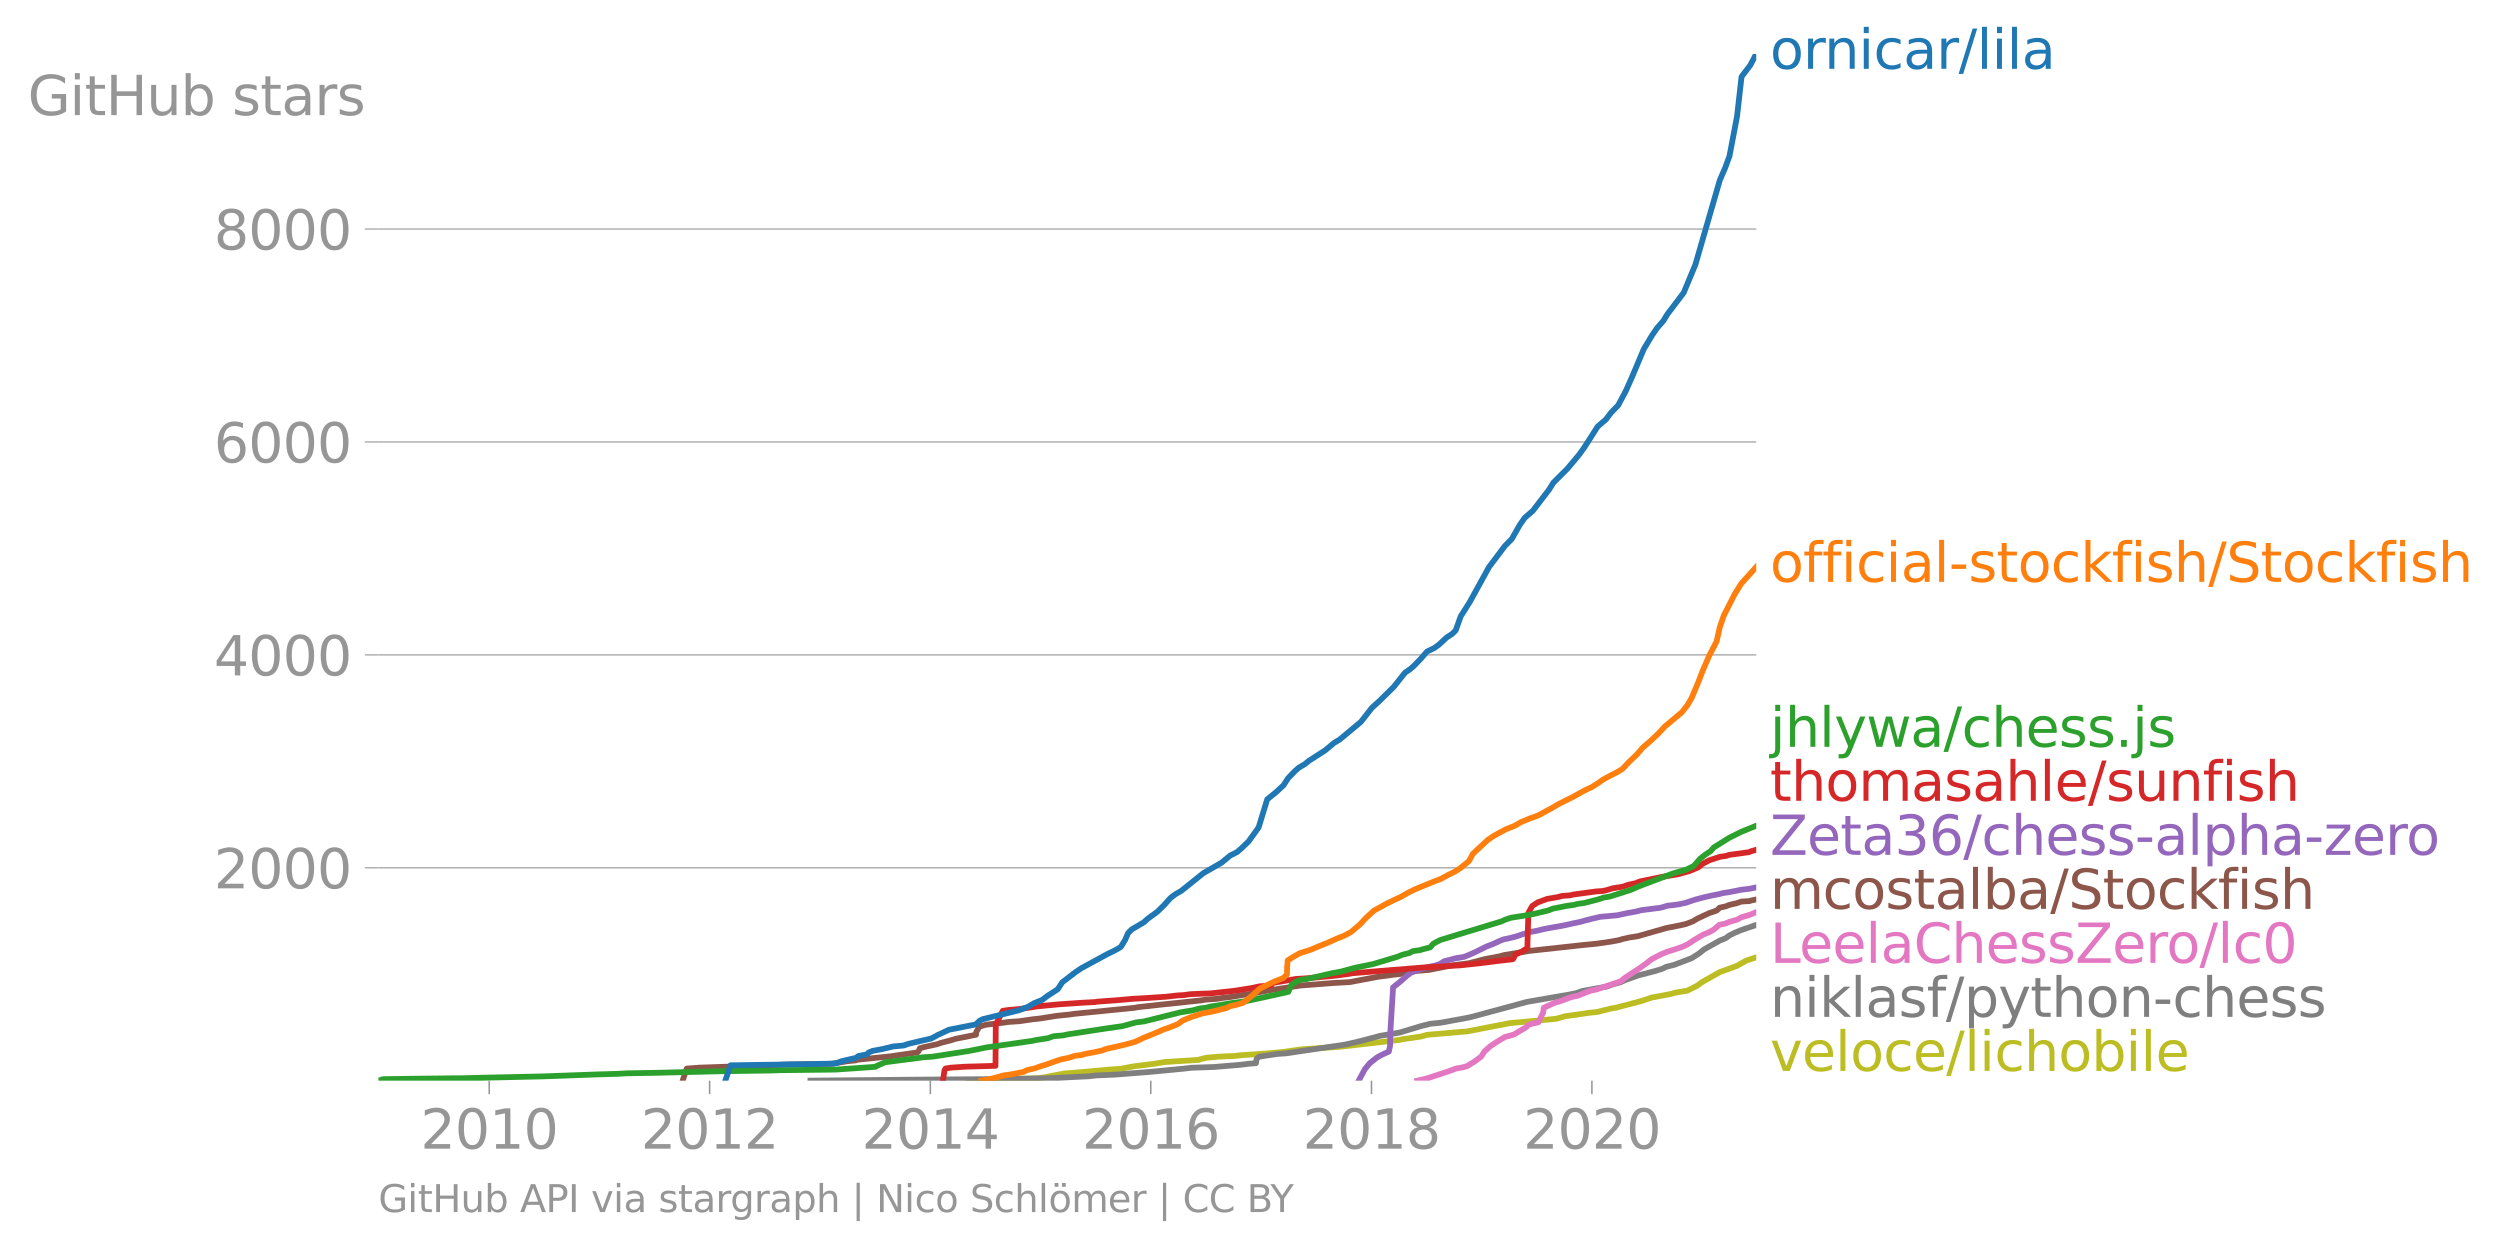 <svg height="431.522" viewBox="0 0 647.967 323.641" width="863.955" xmlns="http://www.w3.org/2000/svg" xmlns:xlink="http://www.w3.org/1999/xlink"><defs><style>*{stroke-linecap:butt;stroke-linejoin:round}</style></defs><g id="figure_1"><path d="M0 323.641h647.967V0H0z" style="fill:none" id="patch_1"/><g id="axes_1"><path d="M98.073 280.087h357.12V13.975H98.073z" style="fill:none" id="patch_2"/><path clip-path="url(#p998d08624e)" d="m251.194 280.087.08-.083 17.676-.552 1.68-.22 5.141-.994 4.216-.331 7.259-.662 3.119-.221 3.625-.662 5.286-.663 2.622-.441 8.864-.552.122-.11 1.794-.442 3.379-.303 3.686-.138 2.057-.221 6.442-.442 4.475-.414 4.641-.662 4.427-.303 2.218-.138 3.295-.221 15.367-1.766.979-.22 4.626-.663 1.569-.442 8.768-.772 1.604-.11 11.234-2.18 2.596-.221 2.428-.22 6.87-.663 2.357-.662 3.185-.442 2.966-.441 2.149-.221 3.508-.883 1.328-.22 6.71-1.767 2.506-.855 4.72-.883 1.653-.442 2.837-.441 2.653-1.325 1.167-.883 4.684-2.649 4.362-1.573 2.497-1.407 2.57-.828h0" style="fill:none;stroke:#bcbd22;stroke-linecap:square;stroke-width:1.5" id="line2d_1"/><g id="matplotlib.axis_1"><g id="xtick_1"><g id="line2d_2"><defs><path d="M0 0v3.5" id="mcd293aa270" style="stroke:#969696;stroke-width:.4"/></defs><use style="fill:#969696;stroke:#969696;stroke-width:.4" x="126.796" xlink:href="#mcd293aa270" y="280.087"/></g><g style="fill:#969696" transform="matrix(.14 0 0 -.14 108.981 297.724)" id="text_1"><defs><path d="M1228 531h2203V0H469v531q359 372 979 998 621 627 780 809 303 340 423 576 121 236 121 464 0 372-261 606-261 235-680 235-297 0-627-103-329-103-704-313v638q381 153 712 231 332 78 607 78 725 0 1156-363 431-362 431-968 0-288-108-546-107-257-392-607-78-91-497-524-418-433-1181-1211z" id="DejaVuSans-32" transform="scale(.016)"/><path d="M2034 4250q-487 0-733-480-245-479-245-1442 0-959 245-1439 246-480 733-480 491 0 736 480 246 480 246 1439 0 963-246 1442-245 480-736 480zm0 500q785 0 1199-621 414-620 414-1801 0-1178-414-1799Q2819-91 2034-91q-784 0-1198 620-414 621-414 1799 0 1181 414 1801 414 621 1198 621z" id="DejaVuSans-30" transform="scale(.016)"/><path d="M794 531h1031v3560L703 3866v575l1116 225h631V531h1031V0H794v531z" id="DejaVuSans-31" transform="scale(.016)"/></defs><use xlink:href="#DejaVuSans-32"/><use x="63.623" xlink:href="#DejaVuSans-30"/><use x="127.246" xlink:href="#DejaVuSans-31"/><use x="190.869" xlink:href="#DejaVuSans-30"/></g></g><g id="xtick_2"><use style="fill:#969696;stroke:#969696;stroke-width:.4" x="183.925" xlink:href="#mcd293aa270" y="280.087" id="line2d_3"/><g style="fill:#969696" transform="matrix(.14 0 0 -.14 166.11 297.724)" id="text_2"><use xlink:href="#DejaVuSans-32"/><use x="63.623" xlink:href="#DejaVuSans-30"/><use x="127.246" xlink:href="#DejaVuSans-31"/><use x="190.869" xlink:href="#DejaVuSans-32"/></g></g><g id="xtick_3"><use style="fill:#969696;stroke:#969696;stroke-width:.4" x="241.133" xlink:href="#mcd293aa270" y="280.087" id="line2d_4"/><g style="fill:#969696" transform="matrix(.14 0 0 -.14 223.318 297.724)" id="text_3"><defs><path d="M2419 4116 825 1625h1594v2491zm-166 550h794V1625h666v-525h-666V0h-628v1100H313v609l1940 2957z" id="DejaVuSans-34" transform="scale(.016)"/></defs><use xlink:href="#DejaVuSans-32"/><use x="63.623" xlink:href="#DejaVuSans-30"/><use x="127.246" xlink:href="#DejaVuSans-31"/><use x="190.869" xlink:href="#DejaVuSans-34"/></g></g><g id="xtick_4"><use style="fill:#969696;stroke:#969696;stroke-width:.4" x="298.263" xlink:href="#mcd293aa270" y="280.087" id="line2d_5"/><g style="fill:#969696" transform="matrix(.14 0 0 -.14 280.448 297.724)" id="text_4"><defs><path d="M2113 2584q-425 0-674-291-248-290-248-796 0-503 248-796 249-292 674-292t673 292q248 293 248 796 0 506-248 796-248 291-673 291zm1253 1979v-575q-238 112-480 171-242 60-480 60-625 0-955-422-329-422-376-1275 184 272 462 417 279 145 613 145 703 0 1111-427 408-426 408-1160 0-719-425-1154Q2819-91 2113-91q-810 0-1238 620-428 621-428 1799 0 1106 525 1764t1409 658q238 0 480-47t505-140z" id="DejaVuSans-36" transform="scale(.016)"/></defs><use xlink:href="#DejaVuSans-32"/><use x="63.623" xlink:href="#DejaVuSans-30"/><use x="127.246" xlink:href="#DejaVuSans-31"/><use x="190.869" xlink:href="#DejaVuSans-36"/></g></g><g id="xtick_5"><use style="fill:#969696;stroke:#969696;stroke-width:.4" x="355.47" xlink:href="#mcd293aa270" y="280.087" id="line2d_6"/><g style="fill:#969696" transform="matrix(.14 0 0 -.14 337.655 297.724)" id="text_5"><defs><path d="M2034 2216q-450 0-708-241-257-241-257-662 0-422 257-663 258-241 708-241t709 242q260 243 260 662 0 421-258 662-257 241-711 241zm-631 268q-406 100-633 378-226 279-226 679 0 559 398 884 399 325 1092 325 697 0 1094-325t397-884q0-400-227-679-226-278-629-378 456-106 710-416 255-309 255-755 0-679-414-1042Q2806-91 2034-91q-771 0-1186 362-414 363-414 1042 0 446 256 755 257 310 713 416zm-231 997q0-362 226-565 227-203 636-203 407 0 636 203 230 203 230 565 0 363-230 566-229 203-636 203-409 0-636-203-226-203-226-566z" id="DejaVuSans-38" transform="scale(.016)"/></defs><use xlink:href="#DejaVuSans-32"/><use x="63.623" xlink:href="#DejaVuSans-30"/><use x="127.246" xlink:href="#DejaVuSans-31"/><use x="190.869" xlink:href="#DejaVuSans-38"/></g></g><g id="xtick_6"><use style="fill:#969696;stroke:#969696;stroke-width:.4" x="412.6" xlink:href="#mcd293aa270" y="280.087" id="line2d_7"/><g style="fill:#969696" transform="matrix(.14 0 0 -.14 394.785 297.724)" id="text_6"><use xlink:href="#DejaVuSans-32"/><use x="63.623" xlink:href="#DejaVuSans-30"/><use x="127.246" xlink:href="#DejaVuSans-32"/><use x="190.869" xlink:href="#DejaVuSans-30"/></g></g></g><g id="matplotlib.axis_2"><g id="ytick_1"><path clip-path="url(#p998d08624e)" d="M98.073 224.927h357.12" style="fill:none;stroke:#969696;stroke-linecap:square;stroke-width:.3" id="line2d_8"/><g id="line2d_9"><defs><path d="M0 0h-3.5" id="m52ddb9cac6" style="stroke:#969696;stroke-width:.3"/></defs><use style="fill:#969696;stroke:#969696;stroke-width:.3" x="98.073" xlink:href="#m52ddb9cac6" y="224.927"/></g><g style="fill:#969696" transform="matrix(.14 0 0 -.14 55.443 230.246)" id="text_7"><use xlink:href="#DejaVuSans-32"/><use x="63.623" xlink:href="#DejaVuSans-30"/><use x="127.246" xlink:href="#DejaVuSans-30"/><use x="190.869" xlink:href="#DejaVuSans-30"/></g></g><g id="ytick_2"><path clip-path="url(#p998d08624e)" d="M98.073 169.74h357.12" style="fill:none;stroke:#969696;stroke-linecap:square;stroke-width:.3" id="line2d_10"/><use style="fill:#969696;stroke:#969696;stroke-width:.3" x="98.073" xlink:href="#m52ddb9cac6" y="169.74" id="line2d_11"/><g style="fill:#969696" transform="matrix(.14 0 0 -.14 55.443 175.06)" id="text_8"><use xlink:href="#DejaVuSans-34"/><use x="63.623" xlink:href="#DejaVuSans-30"/><use x="127.246" xlink:href="#DejaVuSans-30"/><use x="190.869" xlink:href="#DejaVuSans-30"/></g></g><g id="ytick_3"><path clip-path="url(#p998d08624e)" d="M98.073 114.553h357.12" style="fill:none;stroke:#969696;stroke-linecap:square;stroke-width:.3" id="line2d_12"/><use style="fill:#969696;stroke:#969696;stroke-width:.3" x="98.073" xlink:href="#m52ddb9cac6" y="114.553" id="line2d_13"/><g style="fill:#969696" transform="matrix(.14 0 0 -.14 55.443 119.872)" id="text_9"><use xlink:href="#DejaVuSans-36"/><use x="63.623" xlink:href="#DejaVuSans-30"/><use x="127.246" xlink:href="#DejaVuSans-30"/><use x="190.869" xlink:href="#DejaVuSans-30"/></g></g><g id="ytick_4"><path clip-path="url(#p998d08624e)" d="M98.073 59.366h357.12" style="fill:none;stroke:#969696;stroke-linecap:square;stroke-width:.3" id="line2d_14"/><use style="fill:#969696;stroke:#969696;stroke-width:.3" x="98.073" xlink:href="#m52ddb9cac6" y="59.366" id="line2d_15"/><g style="fill:#969696" transform="matrix(.14 0 0 -.14 55.443 64.685)" id="text_10"><use xlink:href="#DejaVuSans-38"/><use x="63.623" xlink:href="#DejaVuSans-30"/><use x="127.246" xlink:href="#DejaVuSans-30"/><use x="190.869" xlink:href="#DejaVuSans-30"/></g></g><g style="fill:#969696" transform="matrix(.14 0 0 -.14 7.2 29.843)" id="text_11"><defs><path d="M3809 666v1253H2778v519h1656V434q-365-259-806-392-440-133-940-133-1094 0-1712 639-617 640-617 1780 0 1144 617 1783 618 639 1712 639 456 0 867-113 411-112 758-331v-672q-350 297-744 447t-828 150q-857 0-1287-478-429-478-429-1425 0-944 429-1422 430-478 1287-478 334 0 596 58 263 58 472 180z" id="DejaVuSans-47" transform="scale(.016)"/><path d="M603 3500h575V0H603v3500zm0 1363h575v-729H603v729z" id="DejaVuSans-69" transform="scale(.016)"/><path d="M1172 4494v-994h1184v-447H1172V1153q0-428 117-550t477-122h590V0h-590q-666 0-919 248-253 249-253 905v1900H172v447h422v994h578z" id="DejaVuSans-74" transform="scale(.016)"/><path d="M628 4666h631V2753h2294v1913h631V0h-631v2222H1259V0H628v4666z" id="DejaVuSans-48" transform="scale(.016)"/><path d="M544 1381v2119h575V1403q0-497 193-746 194-248 582-248 465 0 735 297 271 297 271 810v1984h575V0h-575v538q-209-319-486-474-276-155-642-155-603 0-916 375-312 375-312 1097zm1447 2203z" id="DejaVuSans-75" transform="scale(.016)"/><path d="M3116 1747q0 634-261 995t-717 361q-457 0-718-361t-261-995q0-634 261-995t718-361q456 0 717 361t261 995zM1159 2969q182 312 458 463 277 152 661 152 638 0 1036-506 399-506 399-1331T3314 415Q2916-91 2278-91q-384 0-661 152-276 152-458 464V0H581v4863h578V2969z" id="DejaVuSans-62" transform="scale(.016)"/><path d="M2834 3397v-544q-243 125-506 187-262 63-544 63-428 0-642-131t-214-394q0-200 153-314t616-217l197-44q612-131 870-370t258-667q0-488-386-773Q2250-91 1575-91q-281 0-586 55T347 128v594q319-166 628-249 309-82 613-82 406 0 624 139 219 139 219 392 0 234-158 359-157 125-692 241l-200 47q-534 112-772 345-237 233-237 639 0 494 350 762 350 269 994 269 318 0 599-47 282-46 519-140z" id="DejaVuSans-73" transform="scale(.016)"/><path d="M2194 1759q-697 0-966-159t-269-544q0-306 202-486 202-179 548-179 479 0 768 339t289 901v128h-572zm1147 238V0h-575v531q-197-318-491-470T1556-91q-537 0-855 302-317 302-317 808 0 590 395 890 396 300 1180 300h807v57q0 397-261 614t-733 217q-300 0-585-72-284-72-546-216v532q315 122 612 182 297 61 578 61 760 0 1135-394 375-393 375-1193z" id="DejaVuSans-61" transform="scale(.016)"/><path d="M2631 2963q-97 56-211 82-114 27-251 27-488 0-749-317t-261-911V0H581v3500h578v-544q182 319 472 473 291 155 707 155 59 0 131-8 72-7 159-23l3-590z" id="DejaVuSans-72" transform="scale(.016)"/></defs><use xlink:href="#DejaVuSans-47"/><use x="77.49" xlink:href="#DejaVuSans-69"/><use x="105.273" xlink:href="#DejaVuSans-74"/><use x="144.482" xlink:href="#DejaVuSans-48"/><use x="219.678" xlink:href="#DejaVuSans-75"/><use x="283.057" xlink:href="#DejaVuSans-62"/><use x="346.533" xlink:href="#DejaVuSans-20"/><use x="378.32" xlink:href="#DejaVuSans-73"/><use x="430.42" xlink:href="#DejaVuSans-74"/><use x="469.629" xlink:href="#DejaVuSans-61"/><use x="530.908" xlink:href="#DejaVuSans-72"/><use x="572.021" xlink:href="#DejaVuSans-73"/></g></g><path clip-path="url(#p998d08624e)" d="m210.057 280.087 17.563-.166 8.91-.083 24.37-.165 10.562-.193 2.946-.138 7.847-.387 1.924-.22 4.593-.194 9.257-.717 8.647-.828 2.17-.248 5.745-.193 6.654-.552 2.273-.276 2.003-.166.177-1.131.643-.552 4.813-.717 2.068-.138 15.482-2.29 3.731-.856 5.292-1.407 3.351-.552 1.723-.304 5.577-1.683 2.333-.58 2.691-.275 3.011-.552 4.6-.855 14.806-4.002 11.287-1.959 1.466-.303 1.543-.552 4.69-.855 1.6-.276 1.552-.58 2.037-.552 1.27-.58 3.233-1.158 4.322-1.131 1.827-.552 1.22-.58 2.156-.552 4.472-1.71 1.771-1.132 1.415-1.131 4.086-2.29 1.557-.635.89-.662 1.367-.69 1.691-.718 3.794-1.296h0" style="fill:none;stroke:#7f7f7f;stroke-linecap:square;stroke-width:1.5" id="line2d_16"/><path clip-path="url(#p998d08624e)" d="m367.352 280.087 1.38-.304 1.211-.303 1.933-.635 1.921-.635 1.915-.634 1.594-.607 1.691-.304 1.247-.331 2.036-1.27 1.65-1.241.8-1.27 1.38-1.269 1.87-1.269 2.083-1.242 2.317-.634 1.027-.635 2.178-1.27.571-.634 1.065-.303 1.492-.332 1.251-2.51.175-1.27 1.397-.635 1.414-.634 2.008-.607 1.593-.635.961-.303 1.56-.332 1.508-.634 1.695-.635 1.463-.303.972-.331 1.892-.635 1.92-.635 1.711-.607.661-.635 1.911-1.269 1.925-1.27 1.788-1.268 1.607-1.242 1.236-.635 1.234-.634 1.54-.635 2.026-.635 1.846-.634 1.374-.635 1.882-1.242 2.142-1.269 1.535-.635 1.166-.634 1.486-1.27 1.708-.386.865-.386 2.06-.58 1.075-.607 2.231-.662 1.641-.69" style="fill:none;stroke:#e377c2;stroke-linecap:square;stroke-width:1.5" id="line2d_17"/><g style="fill:#1f77b4" transform="matrix(.14 0 0 -.14 458.764 17.838)" id="text_12"><defs><path d="M1959 3097q-462 0-731-361t-269-989q0-628 267-989 268-361 733-361 460 0 728 362 269 363 269 988 0 622-269 986-268 364-728 364zm0 487q750 0 1178-488 429-487 429-1349 0-859-429-1349Q2709-91 1959-91q-753 0-1180 489-426 490-426 1349 0 862 426 1349 427 488 1180 488z" id="DejaVuSans-6f" transform="scale(.016)"/><path d="M3513 2113V0h-575v2094q0 497-194 743-194 247-581 247-466 0-735-297-269-296-269-809V0H581v3500h578v-544q207 316 486 472 280 156 646 156 603 0 912-373 310-373 310-1098z" id="DejaVuSans-6e" transform="scale(.016)"/><path d="M3122 3366v-538q-244 135-489 202t-495 67q-560 0-870-355-309-354-309-995t309-996q310-354 870-354 250 0 495 67t489 202V134Q2881 22 2623-34q-257-57-548-57-791 0-1257 497-465 497-465 1341 0 856 470 1346 471 491 1290 491 265 0 518-55 253-54 491-163z" id="DejaVuSans-63" transform="scale(.016)"/><path d="M1625 4666h531L531-594H0l1625 5260z" id="DejaVuSans-2f" transform="scale(.016)"/><path d="M603 4863h575V0H603v4863z" id="DejaVuSans-6c" transform="scale(.016)"/></defs><use xlink:href="#DejaVuSans-6f"/><use x="61.182" xlink:href="#DejaVuSans-72"/><use x="100.545" xlink:href="#DejaVuSans-6e"/><use x="163.924" xlink:href="#DejaVuSans-69"/><use x="191.707" xlink:href="#DejaVuSans-63"/><use x="246.688" xlink:href="#DejaVuSans-61"/><use x="307.967" xlink:href="#DejaVuSans-72"/><use x="349.08" xlink:href="#DejaVuSans-2f"/><use x="382.771" xlink:href="#DejaVuSans-6c"/><use x="410.555" xlink:href="#DejaVuSans-69"/><use x="438.338" xlink:href="#DejaVuSans-6c"/><use x="466.121" xlink:href="#DejaVuSans-61"/></g><g style="fill:#ff7f0e" transform="matrix(.14 0 0 -.14 458.764 150.811)" id="text_13"><defs><path d="M2375 4863v-479h-550q-309 0-430-125-120-125-120-450v-309h947v-447h-947V0H697v3053H147v447h550v244q0 584 272 851 272 268 862 268h544z" id="DejaVuSans-66" transform="scale(.016)"/><path d="M313 2009h1684v-512H313v512z" id="DejaVuSans-2d" transform="scale(.016)"/><path d="M581 4863h578V1991l1716 1509h734L1753 1863 3688 0h-750L1159 1709V0H581v4863z" id="DejaVuSans-6b" transform="scale(.016)"/><path d="M3513 2113V0h-575v2094q0 497-194 743-194 247-581 247-466 0-735-297-269-296-269-809V0H581v4863h578V2956q207 316 486 472 280 156 646 156 603 0 912-373 310-373 310-1098z" id="DejaVuSans-68" transform="scale(.016)"/><path d="M3425 4513v-616q-359 172-678 256-319 85-616 85-515 0-795-200t-280-569q0-310 186-468 186-157 705-254l381-78q706-135 1042-474t336-907q0-679-455-1029Q2797-91 1919-91q-331 0-705 75-373 75-773 222v650q384-215 753-325 369-109 725-109 540 0 834 212 294 213 294 607 0 343-211 537t-692 291l-385 75q-706 140-1022 440-315 300-315 835 0 619 436 975t1201 356q329 0 669-60 341-59 697-177z" id="DejaVuSans-53" transform="scale(.016)"/></defs><use xlink:href="#DejaVuSans-6f"/><use x="61.182" xlink:href="#DejaVuSans-66"/><use x="96.387" xlink:href="#DejaVuSans-66"/><use x="131.592" xlink:href="#DejaVuSans-69"/><use x="159.375" xlink:href="#DejaVuSans-63"/><use x="214.355" xlink:href="#DejaVuSans-69"/><use x="242.139" xlink:href="#DejaVuSans-61"/><use x="303.418" xlink:href="#DejaVuSans-6c"/><use x="331.201" xlink:href="#DejaVuSans-2d"/><use x="367.285" xlink:href="#DejaVuSans-73"/><use x="419.385" xlink:href="#DejaVuSans-74"/><use x="458.594" xlink:href="#DejaVuSans-6f"/><use x="519.775" xlink:href="#DejaVuSans-63"/><use x="574.756" xlink:href="#DejaVuSans-6b"/><use x="632.666" xlink:href="#DejaVuSans-66"/><use x="667.871" xlink:href="#DejaVuSans-69"/><use x="695.654" xlink:href="#DejaVuSans-73"/><use x="747.754" xlink:href="#DejaVuSans-68"/><use x="811.133" xlink:href="#DejaVuSans-2f"/><use x="844.824" xlink:href="#DejaVuSans-53"/><use x="908.301" xlink:href="#DejaVuSans-74"/><use x="947.51" xlink:href="#DejaVuSans-6f"/><use x="1008.691" xlink:href="#DejaVuSans-63"/><use x="1063.672" xlink:href="#DejaVuSans-6b"/><use x="1121.582" xlink:href="#DejaVuSans-66"/><use x="1156.787" xlink:href="#DejaVuSans-69"/><use x="1184.57" xlink:href="#DejaVuSans-73"/><use x="1236.67" xlink:href="#DejaVuSans-68"/></g><g style="fill:#2ca02c" transform="matrix(.14 0 0 -.14 458.764 193.563)" id="text_14"><defs><path d="M603 3500h575V-63q0-668-255-968-254-300-820-300h-219v487H38q328 0 446 152Q603-541 603-63v3563zm0 1363h575v-729H603v729z" id="DejaVuSans-6a" transform="scale(.016)"/><path d="M2059-325q-243-625-475-815-231-191-618-191H506v481h338q237 0 368 113 132 112 291 531l103 262L191 3500h609L1894 763l1094 2737h609L2059-325z" id="DejaVuSans-79" transform="scale(.016)"/><path d="M269 3500h575l719-2731 715 2731h678l719-2731 716 2731h575L4050 0h-678l-753 2869L1863 0h-679L269 3500z" id="DejaVuSans-77" transform="scale(.016)"/><path d="M3597 1894v-281H953q38-594 358-905t892-311q331 0 642 81t618 244V178Q3153 47 2828-22t-659-69q-838 0-1327 487-489 488-489 1320 0 859 464 1363 464 505 1252 505 706 0 1117-455 411-454 411-1235zm-575 169q-6 471-264 752-258 282-683 282-481 0-770-272t-333-766l2050 4z" id="DejaVuSans-65" transform="scale(.016)"/><path d="M684 794h660V0H684v794z" id="DejaVuSans-2e" transform="scale(.016)"/></defs><use xlink:href="#DejaVuSans-6a"/><use x="27.783" xlink:href="#DejaVuSans-68"/><use x="91.162" xlink:href="#DejaVuSans-6c"/><use x="118.945" xlink:href="#DejaVuSans-79"/><use x="178.125" xlink:href="#DejaVuSans-77"/><use x="259.912" xlink:href="#DejaVuSans-61"/><use x="321.191" xlink:href="#DejaVuSans-2f"/><use x="354.883" xlink:href="#DejaVuSans-63"/><use x="409.863" xlink:href="#DejaVuSans-68"/><use x="473.242" xlink:href="#DejaVuSans-65"/><use x="534.766" xlink:href="#DejaVuSans-73"/><use x="586.865" xlink:href="#DejaVuSans-73"/><use x="638.965" xlink:href="#DejaVuSans-2e"/><use x="670.752" xlink:href="#DejaVuSans-6a"/><use x="698.535" xlink:href="#DejaVuSans-73"/></g><g style="fill:#d62728" transform="matrix(.14 0 0 -.14 458.764 207.563)" id="text_15"><defs><path d="M3328 2828q216 388 516 572t706 184q547 0 844-383 297-382 297-1088V0h-578v2094q0 503-179 746-178 244-543 244-447 0-707-297-259-296-259-809V0h-578v2094q0 506-178 748t-550 242q-441 0-701-298-259-298-259-808V0H581v3500h578v-544q197 322 472 475t653 153q382 0 649-194 267-193 395-562z" id="DejaVuSans-6d" transform="scale(.016)"/></defs><use xlink:href="#DejaVuSans-74"/><use x="39.209" xlink:href="#DejaVuSans-68"/><use x="102.588" xlink:href="#DejaVuSans-6f"/><use x="163.77" xlink:href="#DejaVuSans-6d"/><use x="261.182" xlink:href="#DejaVuSans-61"/><use x="322.461" xlink:href="#DejaVuSans-73"/><use x="374.561" xlink:href="#DejaVuSans-61"/><use x="435.84" xlink:href="#DejaVuSans-68"/><use x="499.219" xlink:href="#DejaVuSans-6c"/><use x="527.002" xlink:href="#DejaVuSans-65"/><use x="588.525" xlink:href="#DejaVuSans-2f"/><use x="622.217" xlink:href="#DejaVuSans-73"/><use x="674.316" xlink:href="#DejaVuSans-75"/><use x="737.695" xlink:href="#DejaVuSans-6e"/><use x="801.074" xlink:href="#DejaVuSans-66"/><use x="836.279" xlink:href="#DejaVuSans-69"/><use x="864.063" xlink:href="#DejaVuSans-73"/><use x="916.162" xlink:href="#DejaVuSans-68"/></g><g style="fill:#9467bd" transform="matrix(.14 0 0 -.14 458.764 221.563)" id="text_16"><defs><path d="M359 4666h3666v-482L1075 531h3022V0H288v481l2950 3653H359v532z" id="DejaVuSans-5a" transform="scale(.016)"/><path d="M2597 2516q453-97 707-404 255-306 255-756 0-690-475-1069Q2609-91 1734-91q-293 0-604 58T488 141v609q262-153 574-231 313-78 654-78 593 0 904 234t311 681q0 413-289 645-289 233-804 233h-544v519h569q465 0 712 186t247 536q0 359-255 551-254 193-729 193-260 0-557-57-297-56-653-174v562q360 100 674 150t592 50q719 0 1137-327 419-326 419-882 0-388-222-655t-631-370z" id="DejaVuSans-33" transform="scale(.016)"/><path d="M1159 525v-1856H581v4831h578v-531q182 312 458 463 277 152 661 152 638 0 1036-506 399-506 399-1331T3314 415Q2916-91 2278-91q-384 0-661 152-276 152-458 464zm1957 1222q0 634-261 995t-717 361q-457 0-718-361t-261-995q0-634 261-995t718-361q456 0 717 361t261 995z" id="DejaVuSans-70" transform="scale(.016)"/><path d="M353 3500h2731v-525L922 459h2162V0H275v525l2163 2516H353v459z" id="DejaVuSans-7a" transform="scale(.016)"/></defs><use xlink:href="#DejaVuSans-5a"/><use x="68.506" xlink:href="#DejaVuSans-65"/><use x="130.029" xlink:href="#DejaVuSans-74"/><use x="169.238" xlink:href="#DejaVuSans-61"/><use x="230.518" xlink:href="#DejaVuSans-33"/><use x="294.141" xlink:href="#DejaVuSans-36"/><use x="357.764" xlink:href="#DejaVuSans-2f"/><use x="391.455" xlink:href="#DejaVuSans-63"/><use x="446.436" xlink:href="#DejaVuSans-68"/><use x="509.814" xlink:href="#DejaVuSans-65"/><use x="571.338" xlink:href="#DejaVuSans-73"/><use x="623.438" xlink:href="#DejaVuSans-73"/><use x="675.537" xlink:href="#DejaVuSans-2d"/><use x="711.621" xlink:href="#DejaVuSans-61"/><use x="772.9" xlink:href="#DejaVuSans-6c"/><use x="800.684" xlink:href="#DejaVuSans-70"/><use x="864.16" xlink:href="#DejaVuSans-68"/><use x="927.539" xlink:href="#DejaVuSans-61"/><use x="988.818" xlink:href="#DejaVuSans-2d"/><use x="1024.902" xlink:href="#DejaVuSans-7a"/><use x="1077.393" xlink:href="#DejaVuSans-65"/><use x="1138.916" xlink:href="#DejaVuSans-72"/><use x="1177.779" xlink:href="#DejaVuSans-6f"/></g><g style="fill:#8c564b" transform="matrix(.14 0 0 -.14 458.764 235.563)" id="text_17"><use xlink:href="#DejaVuSans-6d"/><use x="97.412" xlink:href="#DejaVuSans-63"/><use x="152.393" xlink:href="#DejaVuSans-6f"/><use x="213.574" xlink:href="#DejaVuSans-73"/><use x="265.674" xlink:href="#DejaVuSans-74"/><use x="304.883" xlink:href="#DejaVuSans-61"/><use x="366.162" xlink:href="#DejaVuSans-6c"/><use x="393.945" xlink:href="#DejaVuSans-62"/><use x="457.422" xlink:href="#DejaVuSans-61"/><use x="518.701" xlink:href="#DejaVuSans-2f"/><use x="552.393" xlink:href="#DejaVuSans-53"/><use x="615.869" xlink:href="#DejaVuSans-74"/><use x="655.078" xlink:href="#DejaVuSans-6f"/><use x="716.26" xlink:href="#DejaVuSans-63"/><use x="771.24" xlink:href="#DejaVuSans-6b"/><use x="829.15" xlink:href="#DejaVuSans-66"/><use x="864.355" xlink:href="#DejaVuSans-69"/><use x="892.139" xlink:href="#DejaVuSans-73"/><use x="944.238" xlink:href="#DejaVuSans-68"/></g><g style="fill:#e377c2" transform="matrix(.14 0 0 -.14 458.764 249.563)" id="text_18"><defs><path d="M628 4666h631V531h2272V0H628v4666z" id="DejaVuSans-4c" transform="scale(.016)"/><path d="M4122 4306v-665q-319 297-680 443-361 147-767 147-800 0-1225-489t-425-1414q0-922 425-1411t1225-489q406 0 767 147t680 444V359q-331-225-702-338-370-112-782-112-1060 0-1670 648-609 649-609 1771 0 1125 609 1773 610 649 1670 649 418 0 788-111 371-111 696-333z" id="DejaVuSans-43" transform="scale(.016)"/></defs><use xlink:href="#DejaVuSans-4c"/><use x="53.963" xlink:href="#DejaVuSans-65"/><use x="115.486" xlink:href="#DejaVuSans-65"/><use x="177.01" xlink:href="#DejaVuSans-6c"/><use x="204.793" xlink:href="#DejaVuSans-61"/><use x="266.072" xlink:href="#DejaVuSans-43"/><use x="335.896" xlink:href="#DejaVuSans-68"/><use x="399.275" xlink:href="#DejaVuSans-65"/><use x="460.799" xlink:href="#DejaVuSans-73"/><use x="512.898" xlink:href="#DejaVuSans-73"/><use x="564.998" xlink:href="#DejaVuSans-5a"/><use x="633.504" xlink:href="#DejaVuSans-65"/><use x="695.027" xlink:href="#DejaVuSans-72"/><use x="733.891" xlink:href="#DejaVuSans-6f"/><use x="795.072" xlink:href="#DejaVuSans-2f"/><use x="828.764" xlink:href="#DejaVuSans-6c"/><use x="856.547" xlink:href="#DejaVuSans-63"/><use x="911.527" xlink:href="#DejaVuSans-30"/></g><g style="fill:#7f7f7f" transform="matrix(.14 0 0 -.14 458.764 263.563)" id="text_19"><use xlink:href="#DejaVuSans-6e"/><use x="63.379" xlink:href="#DejaVuSans-69"/><use x="91.162" xlink:href="#DejaVuSans-6b"/><use x="149.072" xlink:href="#DejaVuSans-6c"/><use x="176.855" xlink:href="#DejaVuSans-61"/><use x="238.135" xlink:href="#DejaVuSans-73"/><use x="290.234" xlink:href="#DejaVuSans-66"/><use x="325.439" xlink:href="#DejaVuSans-2f"/><use x="359.131" xlink:href="#DejaVuSans-70"/><use x="422.607" xlink:href="#DejaVuSans-79"/><use x="481.787" xlink:href="#DejaVuSans-74"/><use x="520.996" xlink:href="#DejaVuSans-68"/><use x="584.375" xlink:href="#DejaVuSans-6f"/><use x="645.557" xlink:href="#DejaVuSans-6e"/><use x="708.936" xlink:href="#DejaVuSans-2d"/><use x="745.02" xlink:href="#DejaVuSans-63"/><use x="800" xlink:href="#DejaVuSans-68"/><use x="863.379" xlink:href="#DejaVuSans-65"/><use x="924.902" xlink:href="#DejaVuSans-73"/><use x="977.002" xlink:href="#DejaVuSans-73"/></g><g style="fill:#bcbd22" transform="matrix(.14 0 0 -.14 458.764 277.563)" id="text_20"><defs><path d="M191 3500h609L1894 563l1094 2937h609L2284 0h-781L191 3500z" id="DejaVuSans-76" transform="scale(.016)"/></defs><use xlink:href="#DejaVuSans-76"/><use x="59.18" xlink:href="#DejaVuSans-65"/><use x="120.703" xlink:href="#DejaVuSans-6c"/><use x="148.486" xlink:href="#DejaVuSans-6f"/><use x="209.668" xlink:href="#DejaVuSans-63"/><use x="264.648" xlink:href="#DejaVuSans-65"/><use x="326.172" xlink:href="#DejaVuSans-2f"/><use x="359.863" xlink:href="#DejaVuSans-6c"/><use x="387.646" xlink:href="#DejaVuSans-69"/><use x="415.43" xlink:href="#DejaVuSans-63"/><use x="470.41" xlink:href="#DejaVuSans-68"/><use x="533.789" xlink:href="#DejaVuSans-6f"/><use x="594.971" xlink:href="#DejaVuSans-62"/><use x="658.447" xlink:href="#DejaVuSans-69"/><use x="686.23" xlink:href="#DejaVuSans-6c"/><use x="714.014" xlink:href="#DejaVuSans-65"/></g><g style="fill:#969696" transform="matrix(.097 0 0 -.097 98.073 314.15)" id="text_21"><defs><path d="m2188 4044-857-2322h1716l-859 2322zm-357 622h716L4325 0h-656l-425 1197H1141L716 0H50l1781 4666z" id="DejaVuSans-41" transform="scale(.016)"/><path d="M1259 4147V2394h794q441 0 681 228 241 228 241 650 0 419-241 647-240 228-681 228h-794zm-631 519h1425q785 0 1186-355 402-355 402-1039 0-691-402-1044-401-353-1186-353h-794V0H628v4666z" id="DejaVuSans-50" transform="scale(.016)"/><path d="M628 4666h631V0H628v4666z" id="DejaVuSans-49" transform="scale(.016)"/><path d="M2906 1791q0 625-258 968-257 344-723 344-462 0-720-344-258-343-258-968 0-622 258-966t720-344q466 0 723 344 258 344 258 966zm575-1357q0-893-397-1329-396-436-1215-436-303 0-572 45t-522 139v559q253-137 500-202 247-66 503-66 566 0 847 295t281 892v285q-178-310-456-463T1784 0Q1141 0 747 490 353 981 353 1791q0 812 394 1302 394 491 1037 491 388 0 666-153t456-462v531h575V434z" id="DejaVuSans-67" transform="scale(.016)"/><path d="M1344 4891v-6400H813v6400h531z" id="DejaVuSans-7c" transform="scale(.016)"/><path d="M628 4666h850L3547 763v3903h612V0h-850L1241 3903V0H628v4666z" id="DejaVuSans-4e" transform="scale(.016)"/><path d="M1959 3097q-462 0-731-361t-269-989q0-628 267-989 268-361 733-361 460 0 728 362 269 363 269 988 0 622-269 986-268 364-728 364zm0 487q750 0 1178-488 429-487 429-1349 0-859-429-1349Q2709-91 1959-91q-753 0-1180 489-426 490-426 1349 0 862 426 1349 427 488 1180 488zm295 1266h634v-631h-634v631zm-1222 0h634v-631h-634v631z" id="DejaVuSans-f6" transform="scale(.016)"/><path d="M1259 2228V519h1013q509 0 754 211 246 211 246 645 0 438-246 645-245 208-754 208H1259zm0 1919V2741h935q462 0 688 173 227 174 227 530 0 353-227 528-226 175-688 175h-935zm-631 519h1613q722 0 1112-300 391-300 391-853 0-429-200-682t-588-315q466-100 724-418 258-317 258-792 0-625-425-966Q3088 0 2303 0H628v4666z" id="DejaVuSans-42" transform="scale(.016)"/><path d="M-13 4666h679l1293-1919 1285 1919h678L2272 2222V0h-634v2222L-13 4666z" id="DejaVuSans-59" transform="scale(.016)"/></defs><use xlink:href="#DejaVuSans-47"/><use x="77.49" xlink:href="#DejaVuSans-69"/><use x="105.273" xlink:href="#DejaVuSans-74"/><use x="144.482" xlink:href="#DejaVuSans-48"/><use x="219.678" xlink:href="#DejaVuSans-75"/><use x="283.057" xlink:href="#DejaVuSans-62"/><use x="346.533" xlink:href="#DejaVuSans-20"/><use x="378.32" xlink:href="#DejaVuSans-41"/><use x="446.729" xlink:href="#DejaVuSans-50"/><use x="507.031" xlink:href="#DejaVuSans-49"/><use x="536.523" xlink:href="#DejaVuSans-20"/><use x="568.311" xlink:href="#DejaVuSans-76"/><use x="627.49" xlink:href="#DejaVuSans-69"/><use x="655.273" xlink:href="#DejaVuSans-61"/><use x="716.553" xlink:href="#DejaVuSans-20"/><use x="748.34" xlink:href="#DejaVuSans-73"/><use x="800.439" xlink:href="#DejaVuSans-74"/><use x="839.648" xlink:href="#DejaVuSans-61"/><use x="900.928" xlink:href="#DejaVuSans-72"/><use x="940.291" xlink:href="#DejaVuSans-67"/><use x="1003.768" xlink:href="#DejaVuSans-72"/><use x="1044.881" xlink:href="#DejaVuSans-61"/><use x="1106.16" xlink:href="#DejaVuSans-70"/><use x="1169.637" xlink:href="#DejaVuSans-68"/><use x="1233.016" xlink:href="#DejaVuSans-20"/><use x="1264.803" xlink:href="#DejaVuSans-7c"/><use x="1298.494" xlink:href="#DejaVuSans-20"/><use x="1330.281" xlink:href="#DejaVuSans-4e"/><use x="1405.086" xlink:href="#DejaVuSans-69"/><use x="1432.869" xlink:href="#DejaVuSans-63"/><use x="1487.85" xlink:href="#DejaVuSans-6f"/><use x="1549.031" xlink:href="#DejaVuSans-20"/><use x="1580.818" xlink:href="#DejaVuSans-53"/><use x="1644.295" xlink:href="#DejaVuSans-63"/><use x="1699.275" xlink:href="#DejaVuSans-68"/><use x="1762.654" xlink:href="#DejaVuSans-6c"/><use x="1790.438" xlink:href="#DejaVuSans-f6"/><use x="1851.619" xlink:href="#DejaVuSans-6d"/><use x="1949.031" xlink:href="#DejaVuSans-65"/><use x="2010.555" xlink:href="#DejaVuSans-72"/><use x="2051.668" xlink:href="#DejaVuSans-20"/><use x="2083.455" xlink:href="#DejaVuSans-7c"/><use x="2117.146" xlink:href="#DejaVuSans-20"/><use x="2148.934" xlink:href="#DejaVuSans-43"/><use x="2218.758" xlink:href="#DejaVuSans-43"/><use x="2288.582" xlink:href="#DejaVuSans-20"/><use x="2320.369" xlink:href="#DejaVuSans-42"/><use x="2383.473" xlink:href="#DejaVuSans-59"/></g><path clip-path="url(#p998d08624e)" d="m176.935 280.087 1.049-3.118 3.285-.249 23.611-.828 10.705-.165 4.121-.69 2.054-.193.376-.166 8.64-.883 6.98-1.02.339-.36.313-.717 1.163-.33 3.315-.718 1.035-.359 2.642-.69 1.17-.359 5.25-1.048.036-.69.826-1.407 1.662-.497 4.75-.552 1.026-.165 2.964-.194 3.377-.496 1.802-.193 4.557-.718 3.303-.33 1.027-.166 15.785-1.573.82-.166 6.547-.717 3.168-.331 6.772-.718 1.148-.193 2.556-.166 2.199-.33 1.676-.194 3.158-.524 1.523-.193 2.605-.497 2.815-.524 7.959-1.214 8.123-.635 4.6-.248 7.503-1.408 4.009-.524 1.72-.193 1.055-.359 2.038-.33 4.316-.36 6.018-1.186 4.375-.552 4.023-1.049 3.798-.717 1.201-.331 6.472-1.076 14.123-1.545 3.409-.332 3.788-.551 1.944-.36 1.111-.33 1.601-.359 2.295-.359 7.33-2.097 3.516-.69 1.549-.358 1.83-.69 1.166-.718 3.037-1.407 2-.69.707-.717 1.629-.359.86-.359 1.922-.441 1.276-.442 2.062-.11.374-.138 1.169-.248h0" style="fill:none;stroke:#8c564b;stroke-linecap:square;stroke-width:1.5" id="line2d_18"/><path clip-path="url(#p998d08624e)" d="m352.149 280.087 1.629-3.008 1.253-1.518 1.914-1.517 1.41-.745 1.61-.745.326-1.518.035-3.035.744-12.086 1.856-1.49 1.725-1.518.958-.745 1.995-.773 1.204-.358 1.271-.387 1.853-.386 1.24-.386 1.148-.745 1.469-.359 1.405-.386 2.211-.359 1.005-.386 1.741-.773 1.522-.745 1.562-.773 1.898-.745 1.639-.772.982-.359 1.794-.386 1.395-.359 1.133-.386 2.321-.745 2.12-.387 1.529-.386 1.877-.359 2.223-.386 1.943-.386 1.701-.387 1.764-.358 1.365-.387 1.49-.386 1.66-.386.774-.166 2.171-.193 2.125-.193.875-.193 1.83-.387 2.159-.386 1.418-.359 1.498-.193 1.48-.193 1.636-.193.905-.193 1.185-.386 1.571-.166 1.374-.193 1.817-.387 2.277-.772 1.29-.359 1.523-.386 1.75-.386 1.94-.387.954-.248 1.64-.248 1.554-.304 1.514-.304 2.096-.248 1.308-.276" style="fill:none;stroke:#9467bd;stroke-linecap:square;stroke-width:1.5" id="line2d_19"/><path clip-path="url(#p998d08624e)" d="m244.398 280.087.407-2.704.267-.442 1.358-.22 3.82-.25 7.77-.22.072-10.65 1.815-3.616 1.607-.22 2.567-.221 3.335-.47 1.25-.22 5.826-.552 6.143-.414 3.174-.165.593-.11 5.029-.36 4.33-.386 3.076-.165 5.32-.359 2.985-.331 1.836-.11 1.446-.221 5.464-.221 6.09-.662 4.347-.69 2.204-.47 2.959-.22.086-.22.468-.47 5.982-1.02 2.15-.111 3.842-.331 3.8-.359 3.463-.441 1.26-.221 17.756-1.435 2.441-.166 7.792-.441 6.007-.662 3.635-.47 3.895-.44.253-.25.378-.91 1.806-.883 1.395-.91.021-1.822.224-7.257 1.014-1.793 1.383-.91 2.49-.911 2.59-.442 1.3-.331 1.963-.138.906-.22 5.904-.801 1.697-.11 1.009-.221 1.525-.47 2.725-.44 1.319-.47 2.032-.441 1.066-.442 5.447-1.131 4.247-.69 3.25-.91 2.157-.911 1.114-.91 1.714-.911 2.773-.91 1.662-.25.706-.248 5.212-.717.384-.193 1.413-.414h0" style="fill:none;stroke:#d62728;stroke-linecap:square;stroke-width:1.5" id="line2d_20"/><path clip-path="url(#p998d08624e)" d="m98.073 280.087 1.23-.387 10.5-.138 10.545-.11 4.24-.11 6.339-.138 3.692-.083 6.218-.138 13.658-.497 5.617-.165 2.318-.138 6.919-.11 18.462-.442 12.217-.166 2.26-.082 14.322-.166 6.884-.47 3.48-.247.287-.249 2.211-.938 9.98-1.297 2.192-.138 9.408-1.462 4.633-.938 11.774-1.684 1.153-.248 3.037-.47 1.382-.496 2.525-.22 1.096-.249 3.026-.469 6.26-.966 4.96-.717 3.551-.966 2.018-.248 9.526-2.373 3.106-.497 1.783-.47 1.778-.247.955-.249 4.215-.69 1.525-.248 3.43-.47 4.575-.965 6.565-1.462.871-1.904 1.588-.966.684-.22 1.709-.25 6.317-1.462 2.537-.469 3.545-.965 4.702-.966 6.372-1.904 1.174-.497 1.887-.469.918-.497 1.726-.22.785-.249 1.96-.496.77-.939 1.83-.965 4.683-1.435 11.114-3.367 1.04-.469 1.463-.496 2.986-.47 2.734-.469 4.026-.965 1.162-.47 3.635-.717 1.809-.248.93-.249 1.75-.248 3.664-.938 1.365-.47 1.565-.248 5.312-1.683 2.22-.966 2.476-.938 6.42-2.428 3.339-.938 1.992-.966 1.705-1.931 1.22-.966 1.455-.966.844-.966 4.026-2.51 3.12-1.546 3.732-1.518h0" style="fill:none;stroke:#2ca02c;stroke-linecap:square;stroke-width:1.5" id="line2d_21"/><path clip-path="url(#p998d08624e)" d="m254.391 280.087 2.293-.442 1.883-.469 1.564-.441 1.573-.221 1.386-.248 2.213-.442.912-.47 2.055-.468 1.24-.47 1.503-.44 1.29-.47 1.244-.441 1.435-.47 2.11-.44 1.365-.47 1.784-.22.795-.25 1.103-.22 1.333-.248 2.073-.442 1.254-.469 2.039-.441 2.005-.47 1.755-.44 1.66-.47 1.942-.938 2.245-.91 2.198-.911.952-.442 1.42-.469 2.34-.938 1.183-.91 2.273-.911 1.39-.442 1.417-.469 1.12-.22 1.411-.249 1.87-.469 1.81-.442.938-.469 1.854-.441 1.573-.47 2.34-1.848 1.984-1.821 1.852-.91 1.952-.939 2.292-.91.954-.911.026-1.849.16-1.821 1.488-.91 1.654-.939 1.413-.441 1.457-.47 2.107-.91 2.286-.91 2.075-.939 2.246-.91 1.69-.91 2.19-1.85 1.702-1.82 2.01-1.85 1.661-.91 1.612-.91 1.896-.911 2.01-.939 1.531-.91 1.843-.91 2.212-.911 2.272-.938 1.113-.442 1.257-.47 1.641-.91 1.873-.91 1.466-.938 2.27-1.85.983-1.848 1.929-1.821 2.013-1.849 1.324-.91 1.628-.911 1.704-.91 1.186-.47 1.168-.469 1.541-.91 2.208-.911 1.234-.441 1.221-.47 1.693-.938 1.685-.91 1.542-.91 1.81-.912 1.894-.938 1.642-.91 1.659-.91 1.921-.911 1.437-.939 1.321-.91 1.635-.91 1.812-.911 1.574-.939 1.714-1.82 1.95-1.85 1.608-1.848 2.116-1.849 1.933-1.821 1.711-1.849 2.19-1.821 2.2-1.849 1.427-1.821 1.086-1.849 1.56-3.67 1.43-3.67 1.588-3.67 1.911-3.67.835-3.697 1.002-2.953 1.5-2.952 1.367-2.704 1.724-2.732 1.914-2.125 1.926-2.152" style="fill:none;stroke:#ff7f0e;stroke-linecap:square;stroke-width:1.5" id="line2d_22"/><path clip-path="url(#p998d08624e)" d="m187.981 280.087 1.381-3.974 18.504-.276 8.051-.165 1.005-.138 1.039-.442 3.894-.91.612-.47 2.284-.44.366-.47 1.104-.442 2.525-.469 2.764-.662 2.702-.248 1.279-.442 5.895-1.38 1.692-.91 2.864-1.352 6.984-1.38.912-.91.831-.442 9.355-2.29 2.39-.91 1.525-.911 2.226-.91 1.171-.911 2.802-1.822 1.195-1.82 3.572-2.732 1.415-.939 6.702-3.642 1.881-.91 1.586-.911 1.113-1.821.807-1.822.908-.91 3.103-1.821 1.003-.91 2.503-1.822 1.853-1.821 1.633-1.821 1.214-.911 1.568-.91 5.67-4.554 4.742-2.731 2.243-1.849 1.8-.91 1.045-.911 1.906-1.821 2.614-3.643 2.232-7.284 2.256-1.822 1.96-1.82 1.18-1.822 1.745-1.821 1.033-.91 1.543-.911 1.136-.91 4.234-2.733 2.195-1.848 1.507-.911 5.473-4.553 2.852-3.642 2-1.821 3.724-3.67 2.88-3.643 1.354-.91 1.014-.91 1.756-1.822 1.57-1.821 1.88-.91 1.248-.911 1.958-1.822 1.407-.91.945-.938 1.3-3.643 2.307-3.642 5.017-9.106 4.106-5.463 1.799-1.822 2.072-3.642 1.281-1.849 2.1-1.82 4.197-5.464 1.13-1.822 3.648-3.642 3.043-3.642 1.313-1.821 3.497-5.464 2.12-1.821 1.38-1.821 1.8-1.85 1.946-3.641 1.626-3.643 3.07-7.284 2.187-3.643 1.26-1.821 1.586-1.821 1.126-1.821 4.174-5.491 3.034-7.285 6.34-21.91 1.346-3.09 1.15-3.118 1.964-10.292 1.17-10.32 2.254-2.953 1.554-2.952h0" style="fill:none;stroke:#1f77b4;stroke-linecap:square;stroke-width:1.5" id="line2d_23"/></g></g><defs><clipPath id="p998d08624e"><path d="M98.073 13.975h357.12v266.112H98.073z"/></clipPath></defs></svg>